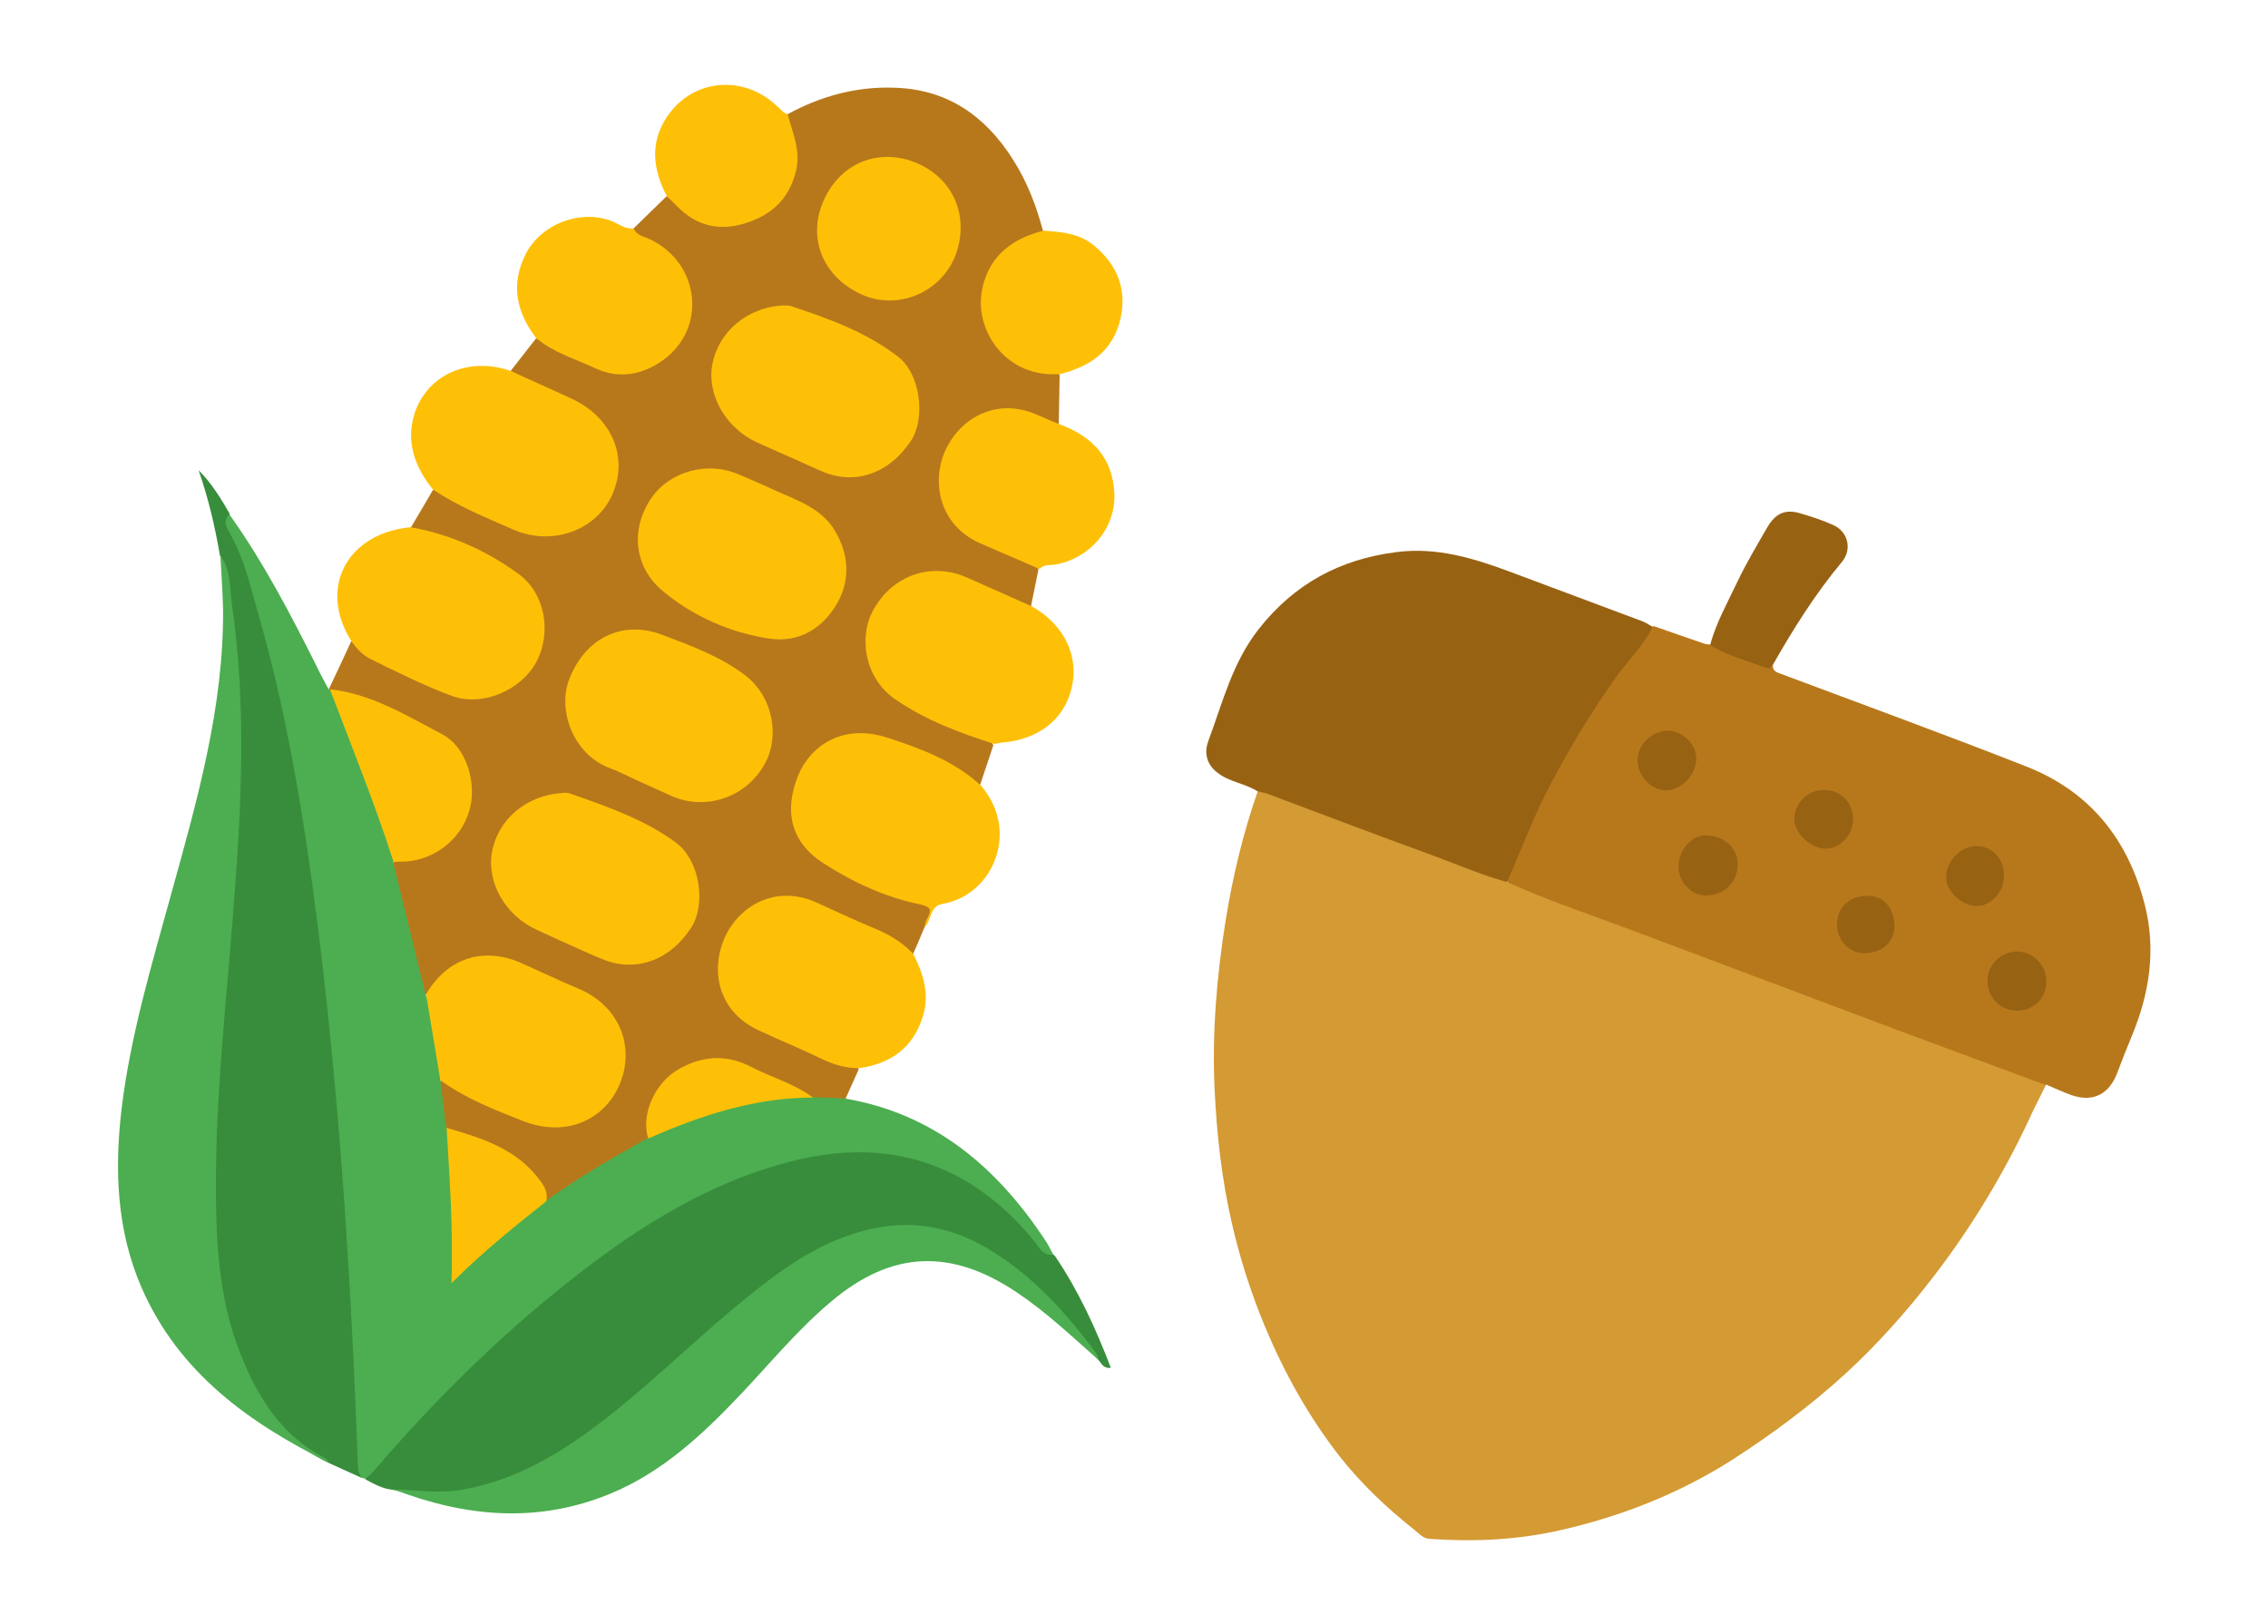 <?xml version="1.0" encoding="utf-8"?>
<!-- Generator: Adobe Illustrator 23.0.3, SVG Export Plug-In . SVG Version: 6.00 Build 0)  -->
<svg version="1.0" id="Layer_1" xmlns="http://www.w3.org/2000/svg" xmlns:xlink="http://www.w3.org/1999/xlink" x="0px" y="0px"
	 viewBox="0 0 509.4 364.8" style="enable-background:new 0 0 509.4 364.8;" xml:space="preserve">
<path style="fill:#B7781C;" d="M398.2,149.3c-0.1,1.2,0.5,1.6,1.7,2c18.4,6.9,36.8,13.6,55.1,20.8c14.4,5.6,23.1,16.5,26.8,31.4
	c2.5,10.1,0.9,19.8-3,29.2c-1.1,2.7-2.2,5.4-3.2,8.1c-1.8,4.9-5.4,6.8-10.2,5.2c-2-0.7-3.9-1.6-5.8-2.4c-1.4,0.7-2.6-0.1-3.8-0.6
	c-25.8-9.6-51.6-19.3-77.3-29c-12-4.5-24.1-8.9-36-13.6c-1.4-0.5-3-0.8-3.9-2.2c0.1-3.2,1.6-5.9,2.7-8.7
	c7.2-17.3,16.7-33.3,28.7-47.7c0.4-0.5,0.9-0.9,1.4-1.2c3.7,1.3,7.4,2.6,11.2,3.9c0.5,0.2,1.2,0.2,1.7,0.3c3.2,0.5,6.1,2.2,9.2,3.1
	C394.9,148.6,396.4,149.5,398.2,149.3z"/>
<path style="fill:#D49A33;" d="M459.5,243.7c-10.3-3.8-20.7-7.7-31-11.5c-20.8-7.8-41.5-15.6-62.3-23.4c-9.3-3.5-18.7-6.6-27.7-10.7
	c-0.8-1.2-2.2-1.5-3.4-1.9c-16.3-6.1-32.6-12.2-48.8-18.3c-1.2-0.5-2.5-1.2-3.8-0.2c-3.3,9.4-5.6,19.1-7.2,28.9
	c-2,12.6-3.1,25.3-2.5,38.1c0.5,10.1,1.6,20.2,3.9,30.1c1.8,7.9,4.3,15.6,7.4,23.1c4.4,10.5,9.8,20.2,16.8,29.2
	c4.9,6.2,10.6,11.6,16.8,16.5l0,0l0,0c1,0.8,1.9,1.9,3.3,2c9.5,0.7,19,0.3,28.4-1.7c14.1-3.1,27.3-8.2,39.6-16
	c9-5.8,17.5-12.1,25.4-19.3c7.3-6.7,13.8-14,19.8-21.8c8.4-10.9,15.5-22.6,21.4-35.1l0,0l0,0C456.8,249,458.2,246.4,459.5,243.7z"/>
<path style="fill:#986213;" d="M338.5,198.1c-5.8-1.6-11.3-4-17-6.1c-12.4-4.5-24.7-9.2-37-13.8c-0.7-0.2-1.4-0.3-2.1-0.5
	c-2.8-1.8-6.2-2-9-4.2c-2.6-2-2.9-4.7-2-7.1c3.2-8.6,5.4-17.6,11.3-25.1c8-10.2,18.3-15.7,30.9-17.3c9.1-1.2,17.5,1.4,25.8,4.5
	c9.8,3.7,19.6,7.3,29.4,11c0.8,0.3,1.6,0.8,2.4,1.3c-2.2,4.4-5.8,7.8-8.6,11.8c-5.8,8.2-10.9,16.8-15.5,25.8
	C343.9,184.8,341.4,191.5,338.5,198.1z M398.2,149.3c-0.5,0.3-0.6,1.1-1.5,0.7c-4.2-1.6-8.7-2.7-12.6-5.1c1.3-5,3.9-9.5,6.1-14.2
	c2-4.2,4.4-8.2,6.7-12.2c1.9-3.3,4.2-4.3,7.8-3.1c2.4,0.7,4.8,1.5,7,2.5c3.3,1.4,4.4,5.4,2,8.3C407.7,133.4,402.8,141.2,398.2,149.3
	z M390.3,194c0,4.1-2.9,7.1-7.2,7.1c-3.2,0-6.1-3-6.1-6.4c0-3.8,2.9-7.1,6.1-7.1C387.1,187.6,390.3,190.4,390.3,194z M453,227
	c-3.8-0.1-6.7-3-6.6-6.9c0.1-3.6,3.2-6.5,6.8-6.4c3.6,0.1,6.5,3.2,6.4,6.8C459.6,224.2,456.8,227,453,227z M374.6,164.1
	c3.3,0,6.4,3.1,6.4,6.2c0,3.7-3.4,7.3-6.9,7.2c-3.4-0.1-6.4-3.4-6.3-6.9C367.9,167.1,371.1,164.1,374.6,164.1z M450.1,197
	c-0.1,3.5-3.1,6.6-6.3,6.5c-3.2-0.1-6.7-3.4-6.7-6.4c0-3.7,3.3-7.1,6.8-7.1C447.7,190.1,450.2,193,450.1,197z M416.2,184
	c0,3.6-3,6.7-6.3,6.6c-3.4-0.1-7-3.7-6.9-6.8c0.2-3.6,3.1-6.4,6.7-6.4C413.4,177.4,416.2,180.2,416.2,184z M425.5,208
	c0,3.7-2.9,6.1-6.9,6.1c-3.3-0.1-6-3-6-6.4c0-3.9,2.7-6.5,6.8-6.5C423,201.1,425.5,203.9,425.5,208z"/>
<path style="fill:#B7781C;" d="M114.7,83.3c1.9-2.4,3.8-4.9,5.7-7.3c4.6,1.1,8.6,3.8,12.9,5.6c3.9,1.6,7.7,1.8,11.6,0.3
	c5.6-2.2,8.9-6.4,9.3-12.4c0.4-6.2-2.2-11-7.7-14.3c-1.6-1-4.4-0.8-4.3-3.8c2.5-2.4,5-4.9,7.5-7.3c1.7-0.4,2.4,1.1,3.4,1.9
	c5.1,4.7,12,5.2,18.4,1.4c5.2-3.1,7.7-9.7,6.1-16c-0.5-1.8-2-3.6-0.8-5.7c7.5-4.1,15.5-6.3,24-6c11.9,0.3,20.5,6.3,26.7,16.1
	c3.2,5,5.3,10.5,6.8,16.2c-0.6,1.6-2.2,1.5-3.4,2c-6.5,2.6-10.5,9.3-9.6,16c0.9,6.9,6.2,12.2,13.3,13.1c1.2,0.2,2.5-0.1,3.4,1.1
	c-0.1,3.8-0.1,7.5-0.2,11.3c-1.7,0.9-3.1-0.2-4.6-0.8c-8.3-3.4-17-0.3-20.3,7.3c-3.3,7.7,0.2,16,8.5,19.8c3.2,1.5,6.3,3,9.6,4.2
	c1,0.4,2.3,0.6,2.2,2.1c-0.6,2.8-1.1,5.6-1.7,8.4c-1.6,0.7-2.9-0.2-4.3-0.8c-3.4-1.5-6.8-3.1-10.3-4.6c-7.8-3.4-16.1-0.6-20.1,6.6
	c-3.4,6.1-1.2,14.8,5.3,19.3c5.4,3.7,11.6,5.9,17.6,8.3c1.2,0.5,2.8,0.6,3.4,2.1c-1,3.1-2.1,6.2-3.1,9.3c-1.4,0.3-2.3-0.7-3.3-1.4
	c-5.5-3.5-11.5-6.2-17.6-8.2c-8-2.6-16.5,1.2-19.2,8.1c-3.1,7.9,0.4,16.2,8.6,19.8c6,2.7,11.8,6.1,18.4,7.5c2.3,0.5,2.9,1.7,1.7,3.7
	c-0.4,0.7-0.7,1.6-1.1,2.4c-0.8,1.9-1.6,3.9-2.5,5.8c-3.7-1.1-6.6-3.9-10.2-5.2c-4.1-1.5-8-3.6-12-5.3c-7.4-3.1-15.9,0.2-19.1,7.2
	c-3.4,7.5-0.5,16,6.9,19.4c6.9,3.2,13.6,7,21.1,8.8c0.5,0.1,0.9,0.4,1.2,0.8c-1,2.3-2.1,4.6-3.1,6.9c-2.5,1.9-5.1,0.7-7.7,0.2
	c-5-2.7-10.3-5.1-15.6-7.2c-9.4-3.8-19.5,2.6-20.5,12.7c-0.1,0.9,0,1.7-0.1,2.6c-0.3,1.7-1.7,2.4-3,3.1c-6.1,3.3-12,6.7-17.6,10.8
	c-0.9,0.7-1.9,1.9-3.2,0.5c-1.7-5.3-5.5-8.7-10.4-10.9c-3.7-1.7-7.4-3.4-11.2-4.9c-2.3-3.6-3.1-7.3-1.5-11.4
	c5.4,2.3,10.5,5,15.9,7.3c2.4,1,4.9,1.9,7.5,2.3c6.8,0.8,14-3.4,16-9.3c2.4-7.2-0.2-15-6.7-18.5c-5.3-2.8-10.8-5.3-16.4-7.4
	c-6.2-2.4-11.8-0.9-16.4,3.9c-0.8,0.8-1.4,1.7-2.3,2.4c-1.9,0.7-2.1-0.9-2.3-2c-2-8.3-4-16.6-6.3-24.9c-0.3-1.1-0.3-2.2,0.8-3
	c2.1-1,4.4-0.8,6.5-1.7c5.8-2.3,9.1-6.5,9.5-12.7c0.3-6.1-2.1-11.2-7.7-13.9c-7.3-3.5-14.4-7.5-22.5-9.2c-0.4-0.2-0.6-0.5-0.8-0.9
	c1.7-3.6,3.4-7.2,5.1-10.9c6.4,4.5,13.6,7.6,20.8,10.6c5.8,2.4,11.4,2.1,16.4-2.3c6.8-6,6.9-16.1,0.1-22c-5.7-4.9-12.8-7.1-19.6-9.8
	c-1.5-0.6-3.2-0.5-4.4-1.9c1.7-2.8,3.3-5.6,5-8.5c1.2-0.5,2.2,0,3.2,0.7c4.5,2.9,9.6,4.8,14.5,7c3.9,1.7,8.1,2.5,12.4,1
	c6-2.1,9.8-5.9,10.5-12.4c0.7-6.4-2.5-12-8.3-15.1c-3.5-1.8-7.3-3.3-10.9-5C117,85.5,115.3,85,114.7,83.3z"/>
<path style="fill:#388D3C;" d="M51.6,115.4c-0.4,1.3,0.3,2.5,0.8,3.6c5.1,10.5,7.8,21.8,10.4,33c7.4,31.9,11.1,64.3,13.9,96.9
	c2.3,26.6,3.7,53.3,4.7,80c0,1-0.1,2-0.2,3c-2.5-1.1-5-2.3-7.5-3.4c-15.1-7.4-21.1-20.9-24-36.3c-3.3-17-2.4-34.1-1.2-51.2
	c1.6-23.1,4.2-46.1,4.6-69.2c0.3-15.3-1.2-30.5-3.2-45.6c-0.1-0.5-0.1-1-0.5-1.4c-1.1-6.5-2.6-12.9-4.8-19.2
	C47.5,108.5,49.6,111.9,51.6,115.4z M82,332.2c0.9-2.1,2.5-3.7,3.9-5.4c14.1-16.1,29.5-30.9,46.6-43.7c9.9-7.4,20.4-13.8,31.9-18.6
	c10.9-4.6,21.9-7.3,33.8-6.2c13.6,1.2,24.4,7.8,33.4,17.9c1.7,1.9,2.9,4.4,5.3,5.8c5.3,7.8,9.2,16.3,12.6,25.2
	c-1.7,0.2-2.1-1-2.8-1.8c-7-8.3-14-16.6-23.2-22.7c-12.5-8.3-25.3-8.4-38.4-1.8c-10,5.1-18.4,12.5-26.8,19.8
	c-10.4,9-20.3,18.6-32,25.9c-6.8,4.2-13.9,7.2-21.8,8.8c-5.5,1.1-10.9,0.6-16.2-0.8C86,334.4,84,333.3,82,332.2z"/>
<path style="fill:#4CAE50;" d="M98.9,242.6c0.4,3.5,0.9,7.1,1.3,10.6c1.4,2.2,1.2,4.8,1.3,7.2c0.6,8.3,0.9,16.6,0.7,25.4
	c5.5-5.2,10.9-9.7,16.5-14.1c1.1-0.9,2.1-2.2,3.9-2c7.3-5.2,15.1-9.8,22.9-14.1c2.7-2.5,6.1-3.8,9.4-4.9c7.7-2.6,15.5-4.7,23.6-5
	c1.4-0.1,2.7-0.1,3.9,0.7c2.4,0.1,4.9,0.2,7.3,0.3c20.1,3.4,34.2,15.4,45.1,31.9c0.7,1,1.2,2.2,1.8,3.2c-2.6,0.3-3.3-1.9-4.5-3.3
	c-5-6.1-10.8-11.1-17.8-14.7c-12.9-6.5-26.3-6.1-39.8-2.1c-16,4.7-29.9,13.2-43,23.2c-17.4,13.3-33.1,28.6-47.4,45.3
	c-0.7,0.8-1.3,1.5-2.3,1.9c-0.2-0.1-0.5-0.2-0.7-0.3c-0.9-1.6-0.7-3.4-0.8-5.1c-1.5-39.9-4-79.7-9-119.3c-3-23.6-6.8-47.1-13.4-69.9
	c-1.7-6-3.1-12.1-6.2-17.6c-0.7-1.3-1.8-2.8-0.2-4.4c7.7,10.8,13.8,22.5,19.7,34.3c0.8,1.7,1.7,3.3,2.6,5l0.2,0.1
	c2.3,3.1,3.6,6.8,5.1,10.3c3.5,8.4,6.6,16.9,9.1,25.6c0.3,0.9,0.7,1.9,0.1,2.9c2.4,9.9,4.9,19.8,7.3,29.7
	C98.2,229.5,99.3,236,98.9,242.6z M49.5,124.8c2.4,3.3,2.1,7.3,2.6,11.1c3.2,22,2.2,44,0.5,66.1c-1.5,20.4-3.9,40.7-4.1,61.2
	c-0.1,14.1,0.3,28.3,5.8,41.6c3.9,9.6,9.3,17.9,18.9,22.8c0.3,0.2,0.4,0.6,0.7,0.9c-17.9-8.9-33.7-20.1-42.1-39.3
	c-5.6-12.9-6.1-26.4-4.5-40.1c2-16.6,6.8-32.5,11.2-48.5c5.8-20.9,11.8-41.9,11.6-63.9C50,132.8,49.7,128.8,49.5,124.8z M88.4,334.5
	c5.1,0.1,10.1,1,15.2,0.1c10.6-1.8,19.7-6.7,28.3-12.9c11.9-8.6,22.2-19,33.4-28.3c9.3-7.7,18.9-15.1,31.3-17.6
	c9.6-1.9,18.4,0.2,26.7,5.5c9,5.7,16,13.4,22.3,21.8c0.5,0.7,1.1,1.3,1.1,2.3c-6-5.3-11.8-10.8-18.4-15.2
	c-14.8-9.9-28.1-9.3-41.6,2.1c-7.4,6.2-13.5,13.6-20.1,20.6c-8.6,9.1-17.7,17.7-29.6,22.6C120.7,342.2,104.5,340.7,88.4,334.5z"/>
<path style="fill:#FEC007;" d="M207.6,208.3c0.2-0.7,0.3-1.5,0.7-2.1c1.1-2,0.6-2.6-1.7-3.1c-7.8-1.6-15.1-5-21.6-9.2
	c-7.8-5-8.8-12.2-5.7-19.8c2.6-6.3,9.7-11.8,20.1-8.4c7.4,2.4,14.9,5.2,20.9,10.7c8.9,10.3,2.7,24.7-8.6,26.6
	C208.7,203.5,209.3,206.8,207.6,208.3z M114.7,83.3c4.5,2.1,9.1,4.1,13.6,6.2c9,4.1,12.9,13,9.3,21.4c-3.5,8.2-13.6,11.9-22.4,8
	c-6.1-2.7-12.4-5.2-18-9c-4-5-6.1-10.6-4.1-17C95.9,84.2,105.2,80,114.7,83.3z M223.4,167.1c-7.9-2.5-15.6-5.4-22.4-10.1
	c-6.9-4.8-8.2-14.1-4.8-20.1c4.5-8,13.3-10.7,21.2-7.1c4.8,2.1,9.6,4.3,14.4,6.4c7.2,4.1,10.6,11.1,8.9,18.3
	c-1.7,7.2-7.6,11.7-15.9,12.3C224.3,166.9,223.9,167,223.4,167.1z M92.2,118.4c9,1.6,17.2,5.3,24.4,10.6c5.9,4.4,7.3,13.1,3.9,19.6
	c-3.4,6.4-12.1,10.2-19,7.7c-6.2-2.3-12.2-5.3-18.1-8.2c-1.9-0.9-3.4-2.5-4.6-4.3C71.5,132,77.9,119.8,92.2,118.4z M193,239.9
	c-2.7,0-5.1-0.6-7.6-1.7c-5-2.4-10-4.5-15-6.8c-8.9-4.1-11.1-13.2-7.5-21.1c3.3-7,11.5-11.7,20.5-7.6c4.6,2.1,9.1,4.2,13.7,6.1
	c3,1.3,5.7,3,8,5.4c2.3,4.5,3.8,9.2,2.1,14.3C205,235.4,200,238.9,193,239.9z M233.5,127.8c-4.5-2-9.1-3.9-13.6-5.9
	c-9-4.1-10.8-13.8-7.5-20.9c3.5-7.4,11.7-11.7,20.4-7.9c1.7,0.7,3.4,1.5,5.2,2.2c7.4,2.7,12,7.6,12.3,15.7
	c0.2,7.8-5.5,14.4-13.3,15.8C235.8,127,234.4,126.7,233.5,127.8z M142.3,51.3c0.7,1.6,2.3,1.8,3.6,2.4c11.3,5.3,13,20,3,27.2
	c-4.6,3.3-9.9,4.3-15.2,1.8c-4.5-2.1-9.4-3.5-13.3-6.8c-4.4-5.8-5.8-12-2.3-18.9c3.5-6.7,12.1-10,19.2-7.4
	C139,50.3,140.4,51.5,142.3,51.3z M238.2,84c-12,1-19.2-9.4-17.7-18.5c1.2-7,5.8-11.7,13.9-13.7c4.1,0.3,8.2,0.6,11.5,3.5
	c4.9,4.1,7.1,9.4,5.9,15.6c-1.1,5.9-4.7,10-10.5,12.1C240.4,83.4,239.3,83.7,238.2,84z M176.9,25.6c1.1,4.3,3.1,8.3,1.8,13.1
	c-1.6,6.2-5.6,9.7-11.5,11.5c-5.3,1.6-10.1,0.7-14.2-3c-1.1-1-2.1-2.1-3.2-3.1c-3.2-6-3.9-12.2,0.1-18c5.8-8.5,17.2-9.4,24.7-2.2
	C175.3,24.4,175.8,25.4,176.9,25.6z M143.4,175.4c-2.1-0.9-4-2-6.2-2.8c-8.4-3-12-13-9.4-19.9c3.5-9.3,11.9-13.6,21-10.1
	c6.4,2.4,12.9,4.8,18.5,9c6.5,5,7.8,13.9,4.5,19.9c-4.2,7.7-13.4,10.6-20.9,7.3C148.4,177.7,145.9,176.5,143.4,175.4z M173.8,110
	c5.1,2.4,10.8,4,13.9,9.5c3,5.2,3.2,10.7,0.5,15.7c-3.2,5.8-8.7,9.3-15.6,8.2c-8.8-1.4-17-5-23.9-10.8c-6.3-5.4-7.1-13.7-2.5-20.6
	c4.1-6.1,12.6-8.5,19.6-5.5C168.5,107.6,171.1,108.8,173.8,110z M176.4,102.2c-2.2-1-4.3-1.9-6.5-2.9c-6.9-3.2-11.2-10.7-9.9-17.5
	c1.4-7.3,7.8-12.7,15.7-13.2c0.6,0,1.3,0,1.8,0.1c8.5,2.8,17.1,5.9,24.2,11.4c5.1,3.9,6.2,14,2.9,18.9c-4.9,7.4-12.7,10.1-20.1,6.8
	C181.9,104.7,179.2,103.4,176.4,102.2z M127.3,211.9c-2.3-1-4.6-2.1-6.8-3.1c-7-3.2-11.2-10.6-10-17.4c1.3-7.3,7.6-12.7,15.6-13.3
	c0.7-0.1,1.5-0.1,2.2,0.2c8.2,2.9,16.6,5.8,23.6,11c5.4,4.1,6.7,14,3.3,19.1c-4.9,7.5-12.8,10.2-20.4,6.8
	C132.3,214.2,129.8,213,127.3,211.9z M98.9,242.6c-1.1-6.4-2.1-12.9-3.2-19.3c4.7-8.1,12.9-10.8,21.4-7c4.3,1.9,8.6,4,13,5.8
	c9,3.9,12.7,13,9,21.6c-3.4,7.8-12,11.9-21.8,8C111,249.2,104.5,246.7,98.9,242.6z M214.3,58.1c-3.7,8.1-13.4,11.8-21.5,7.7
	c-8.7-4.4-11.4-13.3-7.6-21.2c3.9-8.3,12.6-11.5,20.9-7.9C214.5,40.4,218,49.3,214.3,58.1z M88.4,193.6
	c-4.2-13.1-9.4-25.9-14.3-38.8c9.3,1,17.2,5.9,25.2,10.1c5.6,2.9,7.9,11.3,6.1,17.2c-1.9,6.4-7.6,10.9-14.3,11.4
	C90.2,193.5,89.3,193.5,88.4,193.6z M122.7,269.8c-7.1,5.6-14.2,11.3-21.3,18.4c0.4-12.2-0.4-23.5-1.1-34.9
	c7.9,2.3,15.7,4.7,20.9,11.7C122.3,266.4,123.1,267.9,122.7,269.8z M182.6,246.5c-13.1,0-25.2,4-37,9.2c-1.7-5.3,1.4-12.4,6.7-15.5
	c5.2-3,10.5-3.5,16-0.8C173,241.9,178.3,243.3,182.6,246.5z"/>
</svg>
